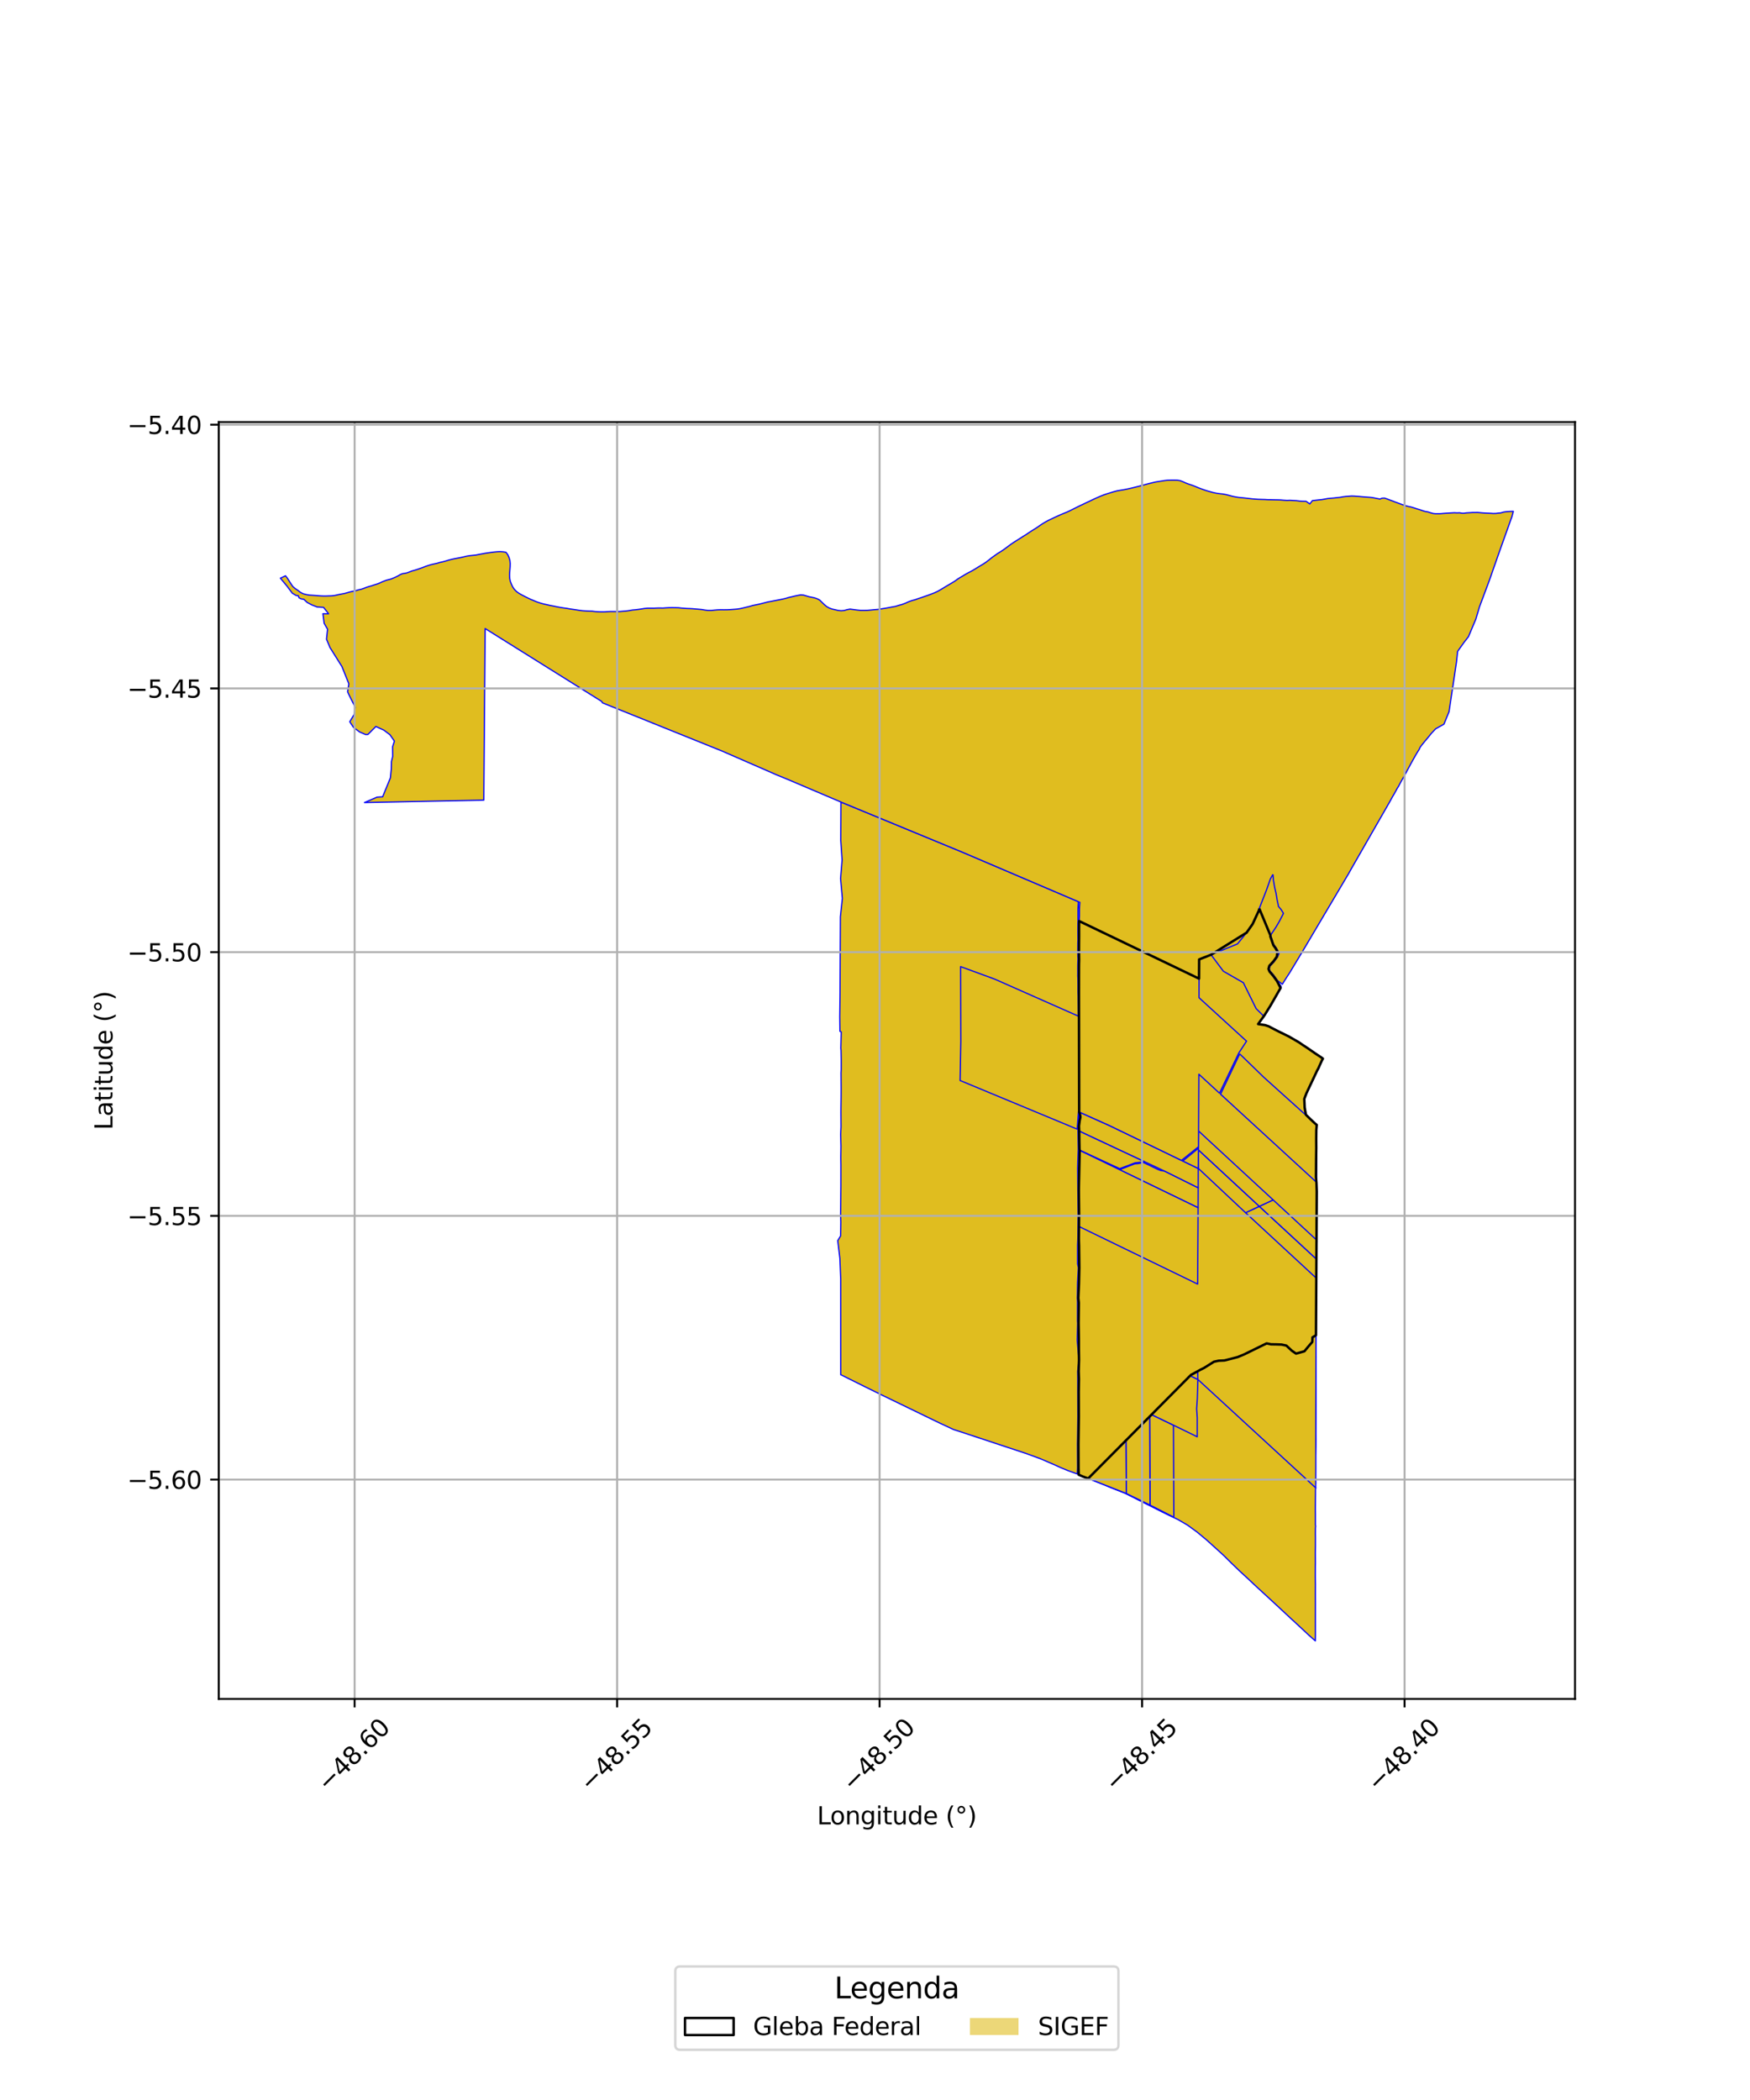 <?xml version="1.0" encoding="utf-8" standalone="no"?>
<!DOCTYPE svg PUBLIC "-//W3C//DTD SVG 1.1//EN"
  "http://www.w3.org/Graphics/SVG/1.1/DTD/svg11.dtd">
<svg xmlns:xlink="http://www.w3.org/1999/xlink" width="720pt" height="864pt" viewBox="0 0 720 864" xmlns="http://www.w3.org/2000/svg" version="1.1">
 <defs>
  <style type="text/css">*{stroke-linejoin: round; stroke-linecap: butt}</style>
 </defs>
 <g id="figure_1">
  <g id="patch_1">
   <path d="M 0 864 
L 720 864 
L 720 0 
L 0 0 
z
" style="fill: #ffffff"/>
  </g>
  <g id="axes_1">
   <g id="patch_2">
    <path d="M 90 698.986 
L 648 698.986 
L 648 173.654 
L 90 173.654 
z
" style="fill: #ffffff"/>
   </g>
   <g id="PatchCollection_1">
    <path d="M 541.346 549.666 
L 541.414 551.55 
L 541.362 552.278 
L 541.337 554.492 
L 541.344 556.528 
L 541.411 558.355 
L 541.361 560.664 
L 541.356 562.499 
L 541.414 564.424 
L 541.405 566.917 
L 541.361 569.365 
L 541.422 571.68 
L 541.392 574.401 
L 541.409 576.67 
L 541.384 580.218 
L 541.366 583.791 
L 541.344 586.993 
L 541.323 589.814 
L 541.352 592.579 
L 541.32 595.112 
L 541.125 600.822 
L 541.077 601.223 
L 540.866 602.999 
L 541.265 610.225 
L 541.046 611.554 
L 541.321 612.141 
L 541.244 613.005 
L 541.239 614.909 
L 541.213 616.857 
L 541.194 619.227 
L 541.18 620.966 
L 541.209 623.145 
L 541.207 625.057 
L 541.213 627.067 
L 541.21 627.386 
L 541.293 627.837 
L 541.217 628.861 
L 541.198 630.97 
L 541.229 632.682 
L 541.217 634.439 
L 541.224 635.859 
L 541.171 638.768 
L 541.2 643.053 
L 541.17 644.639 
L 541.158 648.025 
L 541.164 649.381 
L 541.214 651.93 
L 541.194 655.148 
L 541.212 659.915 
L 541.205 666.283 
L 541.216 672.871 
L 541.175 675.108 
L 538.554 672.82 
L 534.634 669.154 
L 531.04 665.846 
L 527.335 662.395 
L 524.03 659.324 
L 520.713 656.269 
L 517.197 653.041 
L 513.543 649.615 
L 509.913 646.264 
L 506.698 643.169 
L 503.402 639.908 
L 500.037 636.845 
L 496.37 633.538 
L 492.544 630.363 
L 488.662 627.534 
L 484.788 625.263 
L 480.949 623.436 
L 477.924 621.953 
L 474.783 620.355 
L 471.744 618.839 
L 468.865 617.386 
L 465.799 615.836 
L 462.687 614.289 
L 459.724 613.129 
L 456.934 612.027 
L 454.266 610.895 
L 451.376 609.743 
L 447.705 608.298 
L 489.967 565.699 
L 494.127 563.864 
L 495.586 563.142 
L 499.604 560.623 
L 501.454 560.227 
L 503.843 560.12 
L 506.527 559.442 
L 509.365 558.704 
L 512.094 557.569 
L 516.728 555.297 
L 521.17 553.124 
L 522.918 553.482 
L 525.043 553.512 
L 527.227 553.586 
L 529.063 553.976 
L 531.259 556.035 
L 533.173 557.341 
L 536.897 556.299 
L 538.568 554.27 
L 540.29 552.274 
L 540.371 550.437 
L 541.346 549.666 
" clip-path="url(#p95549d4e27)" style="fill: #e0bd1f; stroke: #0000ff; stroke-width: 0.5"/>
    <path d="M 473.006 581.638 
L 482.806 586.366 
L 482.945 624.224 
L 473.158 619.245 
L 473.006 581.638 
" clip-path="url(#p95549d4e27)" style="fill: #e0bd1f; stroke: #0000ff; stroke-width: 0.5"/>
    <path d="M 463.134 576.822 
L 473.006 581.638 
L 473.158 619.245 
L 463.397 614.474 
L 463.134 576.822 
" clip-path="url(#p95549d4e27)" style="fill: #e0bd1f; stroke: #0000ff; stroke-width: 0.5"/>
    <path d="M 443.915 567.386 
L 453.583 572.145 
L 463.134 576.822 
L 463.397 614.474 
L 443.788 606.738 
L 443.915 567.386 
" clip-path="url(#p95549d4e27)" style="fill: #e0bd1f; stroke: #0000ff; stroke-width: 0.5"/>
    <path d="M 492.89 504.751 
L 541.46 549.328 
L 541.367 580.722 
L 541.353 604.335 
L 541.321 612.141 
L 492.828 567.543 
L 492.602 559.759 
L 492.586 551.879 
L 492.89 504.751 
" clip-path="url(#p95549d4e27)" style="fill: #e0bd1f; stroke: #0000ff; stroke-width: 0.5"/>
    <path d="M 443.822 543.936 
L 492.828 567.543 
L 492.607 575.441 
L 492.323 579.653 
L 492.575 583.284 
L 492.572 591.138 
L 482.806 586.366 
L 473.006 581.638 
L 463.134 576.822 
L 453.583 572.145 
L 443.915 567.386 
L 443.943 559.576 
L 443.883 551.708 
L 443.822 543.936 
" clip-path="url(#p95549d4e27)" style="fill: #e0bd1f; stroke: #0000ff; stroke-width: 0.5"/>
    <path d="M 443.868 536.004 
L 492.602 559.759 
L 492.828 567.543 
L 443.822 543.936 
L 443.868 536.004 
" clip-path="url(#p95549d4e27)" style="fill: #e0bd1f; stroke: #0000ff; stroke-width: 0.5"/>
    <path d="M 443.903 528.153 
L 492.586 551.879 
L 492.602 559.759 
L 443.868 536.004 
L 443.903 528.153 
" clip-path="url(#p95549d4e27)" style="fill: #e0bd1f; stroke: #0000ff; stroke-width: 0.5"/>
    <path d="M 443.944 504.614 
L 492.736 528.306 
L 492.682 536.658 
L 492.634 544.033 
L 492.586 551.879 
L 443.916 528.144 
L 443.934 520.261 
L 443.936 512.446 
L 443.944 504.614 
" clip-path="url(#p95549d4e27)" style="fill: #e0bd1f; stroke: #0000ff; stroke-width: 0.5"/>
    <path d="M 518.095 373.792 
L 522.676 384.817 
L 522.635 385.204 
L 523.916 388.912 
L 524.81 390.137 
L 525.556 391.455 
L 525.34 393.604 
L 523.896 395.574 
L 522.24 397.346 
L 521.898 398.659 
L 522.332 399.739 
L 523.787 401.398 
L 525.398 403.656 
L 526.855 406.481 
L 524.985 409.77 
L 522.692 413.771 
L 520.209 417.77 
L 517.626 421.328 
L 520.525 421.772 
L 521.985 422.259 
L 524.21 423.431 
L 526.128 424.413 
L 528.093 425.362 
L 530.356 426.49 
L 534.501 428.89 
L 536.058 429.968 
L 537.875 431.155 
L 539.633 432.371 
L 541.269 433.502 
L 543.81 435.187 
L 544.281 435.567 
L 543.854 436.332 
L 543.024 438.173 
L 542.428 439.531 
L 541.831 440.602 
L 541.405 441.539 
L 539.982 444.559 
L 539.321 445.963 
L 537.54 449.724 
L 536.621 452.121 
L 536.776 455.691 
L 537.293 458.635 
L 539.233 460.528 
L 540.978 462.172 
L 541.741 462.814 
L 541.566 464.966 
L 541.529 468.631 
L 541.552 472.202 
L 541.487 477.013 
L 541.466 480.249 
L 541.432 484.226 
L 541.624 486.669 
L 541.749 490.195 
L 541.436 549.35 
L 539.99 550.223 
L 539.907 552.12 
L 538.27 554.018 
L 536.675 555.954 
L 533.242 556.915 
L 531.503 555.727 
L 529.249 553.614 
L 527.274 553.195 
L 525.05 553.12 
L 522.96 553.09 
L 521.118 552.713 
L 516.558 554.944 
L 511.935 557.211 
L 509.241 558.331 
L 506.432 559.062 
L 503.787 559.73 
L 501.404 559.837 
L 499.455 560.253 
L 495.396 562.799 
L 493.956 563.512 
L 489.967 565.699 
L 447.705 608.298 
L 445.357 607.424 
L 443.79 606.735 
L 443.733 603.958 
L 443.696 594.058 
L 443.853 582.897 
L 443.809 572.608 
L 443.907 567.395 
L 443.789 564.163 
L 443.939 559.574 
L 443.87 554.765 
L 443.872 551.709 
L 443.756 544.343 
L 443.856 535.997 
L 443.648 534.073 
L 443.916 528.144 
L 444.055 521.565 
L 443.946 512.448 
L 443.858 509.644 
L 443.972 499.515 
L 443.851 489.579 
L 444.125 476.519 
L 444.214 473.311 
L 444.115 472.756 
L 444.044 468.606 
L 444 465.366 
L 443.914 463.227 
L 444.198 461.057 
L 444.515 459.596 
L 444.361 458.576 
L 444.004 457.521 
L 443.908 408.335 
L 443.913 405.04 
L 443.912 401.677 
L 443.919 399.896 
L 443.915 398.207 
L 443.93 396.648 
L 443.976 395.077 
L 443.951 393.612 
L 443.922 390.963 
L 443.937 387.954 
L 443.962 385.138 
L 443.957 382.432 
L 443.964 379.935 
L 443.986 378.95 
L 493.314 402.636 
L 493.36 394.729 
L 498.256 392.81 
L 512.89 383.713 
L 515.371 380.168 
L 517.999 374.47 
L 518.095 373.792 
" clip-path="url(#p95549d4e27)" style="fill: #e0bd1f; stroke: #0000ff; stroke-width: 0.5"/>
    <path d="M 345.984 329.983 
L 395.738 350.522 
L 443.694 370.992 
L 443.61 372.217 
L 443.518 374.039 
L 443.512 376.803 
L 443.538 378.764 
L 443.476 379.928 
L 443.469 382.426 
L 443.475 385.129 
L 443.507 386.618 
L 443.45 387.945 
L 443.435 390.96 
L 443.463 393.613 
L 443.538 394.492 
L 443.488 395.061 
L 443.443 396.634 
L 443.428 398.201 
L 443.432 399.889 
L 443.424 401.67 
L 443.469 402.29 
L 443.52 405.034 
L 443.528 408.333 
L 443.604 409.74 
L 443.605 410.352 
L 443.692 418.148 
L 443.726 457.391 
L 443.981 458.656 
L 444.119 459.581 
L 443.809 460.991 
L 443.52 463.199 
L 443.516 465.134 
L 443.557 468.615 
L 443.629 472.78 
L 443.455 477.766 
L 443.388 480.72 
L 443.462 489.577 
L 443.582 499.516 
L 443.469 509.648 
L 443.355 512.164 
L 443.348 519.999 
L 443.665 521.561 
L 443.333 527.886 
L 443.258 534.08 
L 443.315 535.739 
L 443.302 543.588 
L 443.366 544.347 
L 443.193 551.405 
L 443.485 554.773 
L 443.939 559.574 
L 443.391 564.161 
L 443.425 567.216 
L 443.421 572.607 
L 443.461 582.895 
L 443.309 594.054 
L 443.344 603.958 
L 443.209 606.427 
L 439.42 605.066 
L 436.479 603.857 
L 433.492 602.508 
L 428.025 600.157 
L 421.911 597.925 
L 414.524 595.48 
L 394.504 588.853 
L 392.326 588.158 
L 386.691 585.531 
L 384.759 584.587 
L 383.563 584.018 
L 373.961 579.359 
L 363.053 574.074 
L 355.538 570.382 
L 345.894 565.586 
L 345.885 526.302 
L 345.802 524.16 
L 345.543 517.703 
L 344.671 510.412 
L 345.829 508.523 
L 345.934 502.837 
L 345.829 500.011 
L 345.955 488.1 
L 345.965 479.281 
L 345.918 476.268 
L 345.985 471.582 
L 345.86 466.738 
L 346.006 463.607 
L 345.97 457.81 
L 345.979 455.73 
L 346.034 451.499 
L 346.052 447.903 
L 346.009 441.415 
L 346.08 440.044 
L 346.083 436.14 
L 346.018 432.205 
L 345.935 431.27 
L 346.098 424.535 
L 345.564 424.311 
L 345.494 418.305 
L 345.608 408.606 
L 345.712 385.063 
L 345.749 377.182 
L 346.568 369.646 
L 345.825 361.468 
L 346.455 353.837 
L 345.904 345.729 
L 345.945 337.864 
L 345.984 329.983 
" clip-path="url(#p95549d4e27)" style="fill: #e0bd1f; stroke: #0000ff; stroke-width: 0.5"/>
    <path d="M 518.126 496.322 
L 541.658 518.073 
L 541.764 526.058 
L 512.453 498.941 
L 518.126 496.322 
" clip-path="url(#p95549d4e27)" style="fill: #e0bd1f; stroke: #0000ff; stroke-width: 0.5"/>
    <path d="M 523.808 493.672 
L 541.792 510.282 
L 541.658 518.073 
L 518.126 496.322 
L 523.808 493.672 
" clip-path="url(#p95549d4e27)" style="fill: #e0bd1f; stroke: #0000ff; stroke-width: 0.5"/>
    <path d="M 493.09 473.122 
L 518.126 496.322 
L 512.453 498.941 
L 493.111 480.779 
L 493.09 473.122 
" clip-path="url(#p95549d4e27)" style="fill: #e0bd1f; stroke: #0000ff; stroke-width: 0.5"/>
    <path d="M 470.354 478.355 
L 470.744 478.419 
L 476.341 481.117 
L 477.586 481.607 
L 479.021 481.767 
L 492.959 488.688 
L 492.926 496.897 
L 460.624 481.243 
L 466.876 478.816 
L 468.086 478.747 
L 470.354 478.355 
" clip-path="url(#p95549d4e27)" style="fill: #e0bd1f; stroke: #0000ff; stroke-width: 0.5"/>
    <path d="M 493.138 465.319 
L 496.869 468.793 
L 497.115 469.017 
L 523.808 493.672 
L 518.126 496.322 
L 493.09 473.122 
L 493.099 472.389 
L 493.108 471.801 
L 493.138 465.319 
" clip-path="url(#p95549d4e27)" style="fill: #e0bd1f; stroke: #0000ff; stroke-width: 0.5"/>
    <path d="M 444.012 457.52 
L 456.528 463.126 
L 486.006 477.379 
L 486.095 477.417 
L 486.621 477.671 
L 492.979 480.744 
L 492.959 488.688 
L 479.021 481.767 
L 477.784 481.194 
L 443.841 465.288 
L 444.012 457.52 
" clip-path="url(#p95549d4e27)" style="fill: #e0bd1f; stroke: #0000ff; stroke-width: 0.5"/>
    <path d="M 510.055 433.598 
L 519.987 443.245 
L 541.741 462.814 
L 541.655 486.427 
L 502.168 450.175 
L 510.055 433.598 
" clip-path="url(#p95549d4e27)" style="fill: #e0bd1f; stroke: #0000ff; stroke-width: 0.5"/>
    <path d="M 443.841 465.288 
L 470.888 477.98 
L 467.948 478.324 
L 466.96 478.443 
L 460.659 480.82 
L 444.167 473.171 
L 443.841 465.288 
" clip-path="url(#p95549d4e27)" style="fill: #e0bd1f; stroke: #0000ff; stroke-width: 0.5"/>
    <path d="M 493.099 472.389 
L 492.979 480.744 
L 486.621 477.671 
L 493.099 472.389 
" clip-path="url(#p95549d4e27)" style="fill: #e0bd1f; stroke: #0000ff; stroke-width: 0.5"/>
    <path d="M 443.986 378.95 
L 493.314 402.636 
L 493.291 410.474 
L 512.864 428.363 
L 509.671 433.243 
L 501.736 449.778 
L 493.246 441.954 
L 493.108 471.801 
L 486.095 477.417 
L 456.528 463.126 
L 444.012 457.52 
L 443.726 457.391 
L 443.182 464.56 
L 395.021 444.553 
L 395.313 428.518 
L 395.229 397.697 
L 409.237 402.835 
L 444.043 418.236 
L 444.031 409.863 
L 444.019 402.483 
L 444.007 394.644 
L 443.986 378.95 
" clip-path="url(#p95549d4e27)" style="fill: #e0bd1f; stroke: #0000ff; stroke-width: 0.5"/>
    <path d="M 518.095 373.792 
L 522.652 384.851 
L 522.73 385.418 
L 523.414 387.513 
L 523.887 388.572 
L 525.156 390.473 
L 525.678 391.459 
L 525.871 391.965 
L 525.871 392.488 
L 525.737 393.018 
L 525.49 393.521 
L 524.889 394.483 
L 523.887 395.723 
L 522.69 396.807 
L 522.357 397.257 
L 522.1 397.729 
L 521.988 398.276 
L 521.972 398.829 
L 522.138 399.381 
L 522.445 399.865 
L 523.753 401.726 
L 525.831 404.209 
L 527.039 405.725 
L 527.144 406.323 
L 520.024 418.17 
L 516.806 414.966 
L 511.556 404.317 
L 503.323 399.588 
L 498.256 392.81 
L 509.135 388.354 
L 512.89 383.713 
L 515.371 380.168 
L 517.999 374.47 
L 518.095 373.792 
" clip-path="url(#p95549d4e27)" style="fill: #e0bd1f; stroke: #0000ff; stroke-width: 0.5"/>
    <path d="M 444.214 473.311 
L 460.624 481.243 
L 492.926 496.897 
L 492.89 504.751 
L 492.839 512.597 
L 492.737 528.307 
L 443.944 504.614 
L 443.967 488.383 
L 443.978 480.992 
L 444.214 473.311 
" clip-path="url(#p95549d4e27)" style="fill: #e0bd1f; stroke: #0000ff; stroke-width: 0.5"/>
    <path d="M 523.438 355.396 
L 524.002 356.098 
L 524.171 357.051 
L 524.086 357.856 
L 523.822 359.022 
L 523.73 359.712 
L 522.661 361.646 
L 521.086 366.128 
L 518.095 373.792 
L 517.999 374.47 
L 515.371 380.168 
L 512.89 383.713 
L 505.289 373.532 
L 504.015 369.488 
L 509.252 363.564 
L 512.036 361.124 
L 518.774 358.562 
L 523.438 355.396 
" clip-path="url(#p95549d4e27)" style="fill: #e0bd1f; stroke: #0000ff; stroke-width: 0.5"/>
    <path d="M 514.198 351.856 
L 518.373 352.158 
L 522.476 352.679 
L 522.832 354.152 
L 523.438 355.396 
L 518.774 358.562 
L 512.036 361.124 
L 509.252 363.564 
L 504.015 369.488 
L 505.289 373.532 
L 512.89 383.713 
L 498.256 392.81 
L 493.36 394.729 
L 493.314 402.636 
L 443.986 378.95 
L 444.097 376.804 
L 444.102 374.055 
L 444.194 372.247 
L 444.274 371.254 
L 452.784 375.217 
L 452.746 368.72 
L 454.869 369.136 
L 456.428 369.842 
L 459.976 371.83 
L 462.408 373.223 
L 466.06 374.914 
L 469.772 371.423 
L 473.8 368.05 
L 477.844 365.191 
L 483.361 363.845 
L 485.502 363.773 
L 488.901 361.648 
L 491.619 359.652 
L 495.868 356.445 
L 498.006 354.425 
L 499.118 353.554 
L 501.524 353.208 
L 505.923 352.756 
L 510.145 352.308 
L 514.198 351.856 
" clip-path="url(#p95549d4e27)" style="fill: #e0bd1f; stroke: #0000ff; stroke-width: 0.5"/>
    <path d="M 481.722 197.537 
L 483.021 197.532 
L 484.29 197.547 
L 485.498 197.739 
L 486.722 198.208 
L 487.885 198.73 
L 489.097 199.187 
L 490.346 199.597 
L 491.575 200.067 
L 492.793 200.571 
L 494.022 201.053 
L 495.268 201.503 
L 496.507 201.913 
L 497.774 202.266 
L 499.056 202.623 
L 500.379 202.906 
L 501.71 203.111 
L 503.053 203.247 
L 504.386 203.483 
L 505.701 203.818 
L 507.015 204.165 
L 508.345 204.446 
L 509.681 204.658 
L 511.028 204.787 
L 512.369 204.923 
L 513.704 205.077 
L 515.029 205.229 
L 516.351 205.336 
L 517.682 205.428 
L 519.008 205.47 
L 520.331 205.506 
L 521.651 205.582 
L 522.975 205.6 
L 524.295 205.634 
L 525.608 205.659 
L 526.92 205.701 
L 528.221 205.81 
L 529.531 205.878 
L 530.836 205.835 
L 532.138 205.919 
L 533.436 205.991 
L 534.73 206.152 
L 536.029 206.234 
L 537.339 206.245 
L 538.891 207.323 
L 539.965 205.959 
L 541.273 205.821 
L 542.555 205.673 
L 543.835 205.546 
L 545.07 205.332 
L 546.304 205.111 
L 547.549 204.991 
L 548.79 204.897 
L 550.041 204.744 
L 551.298 204.623 
L 552.512 204.397 
L 553.724 204.241 
L 554.922 204.15 
L 556.068 204.074 
L 557.14 204.105 
L 558.219 204.177 
L 559.315 204.259 
L 560.473 204.378 
L 561.531 204.463 
L 562.559 204.538 
L 563.635 204.616 
L 564.622 204.721 
L 565.528 204.896 
L 566.607 205.105 
L 567.78 205.326 
L 568.598 204.97 
L 569.615 204.923 
L 570.682 205.276 
L 571.983 205.779 
L 573.054 206.154 
L 573.921 206.512 
L 574.806 206.822 
L 575.897 207.234 
L 577.021 207.643 
L 578.154 208.017 
L 579.322 208.343 
L 580.512 208.593 
L 581.671 208.935 
L 582.843 209.315 
L 584.006 209.658 
L 585.115 210.036 
L 586.268 210.407 
L 587.505 210.621 
L 588.661 210.99 
L 589.666 211.263 
L 590.665 211.365 
L 591.671 211.358 
L 592.75 211.338 
L 593.732 211.235 
L 594.869 211.154 
L 596.097 211.08 
L 597.306 211.008 
L 598.346 210.95 
L 599.438 211.007 
L 600.552 210.969 
L 601.379 211.135 
L 601.898 211.161 
L 602.561 211.129 
L 603.199 211.017 
L 604.094 210.963 
L 604.98 210.912 
L 605.859 210.853 
L 606.779 210.862 
L 607.75 210.825 
L 608.793 210.907 
L 609.89 211.009 
L 611.037 211.083 
L 612.189 211.136 
L 613.305 211.18 
L 614.357 211.254 
L 615.419 211.235 
L 616.44 211.1 
L 617.472 211.018 
L 618.526 210.702 
L 619.575 210.545 
L 620.587 210.455 
L 621.619 210.407 
L 622.636 210.392 
L 622.043 212.571 
L 616.707 227.523 
L 612.694 238.982 
L 608.704 249.671 
L 607.209 254.711 
L 604.163 261.954 
L 602.303 264.345 
L 599.696 268.017 
L 599.237 272.416 
L 596.177 292.806 
L 594.081 297.951 
L 590.673 299.851 
L 588.842 301.797 
L 588.221 302.59 
L 587.555 303.403 
L 586.326 304.862 
L 585.61 305.744 
L 584.925 306.585 
L 584.235 307.537 
L 583.88 308.343 
L 582.983 309.772 
L 582.37 310.804 
L 581.876 311.697 
L 581.25 312.807 
L 580.758 313.687 
L 580.267 314.572 
L 579.802 315.475 
L 579.299 316.384 
L 578.799 317.32 
L 578.323 318.223 
L 577.878 319.024 
L 577.373 319.929 
L 576.842 320.833 
L 576.395 321.645 
L 575.892 322.563 
L 575.425 323.452 
L 574.884 324.325 
L 574.457 325.102 
L 573.969 325.994 
L 573.518 326.783 
L 573.082 327.529 
L 572.636 328.302 
L 571.7 330.01 
L 555.989 357.407 
L 554.903 359.35 
L 536.104 391.098 
L 530.726 400.025 
L 528.704 403.142 
L 527.602 404.946 
L 525.644 403.463 
L 524.03 401.202 
L 522.601 399.571 
L 522.225 398.638 
L 522.521 397.503 
L 524.136 395.775 
L 525.628 393.738 
L 526.256 392.249 
L 525.843 391.348 
L 525.063 389.971 
L 524.173 388.751 
L 523.662 387.672 
L 523.288 386.33 
L 523.026 385.704 
L 522.929 385.126 
L 522.676 384.817 
L 518.095 373.792 
L 517.999 374.47 
L 515.371 380.168 
L 512.89 383.713 
L 498.256 392.81 
L 493.36 394.729 
L 493.314 402.636 
L 443.986 378.95 
L 444.097 376.804 
L 444.102 374.055 
L 444.194 372.247 
L 444.274 371.254 
L 443.694 370.992 
L 395.738 350.522 
L 345.984 329.983 
L 324.351 320.784 
L 318.947 318.564 
L 318.567 318.379 
L 297.135 309.031 
L 247.887 289.18 
L 247.532 288.578 
L 199.605 258.601 
L 199.051 329.201 
L 149.959 330.193 
L 155.127 327.966 
L 157.422 327.828 
L 160.61 320.057 
L 160.973 316.378 
L 161.054 313.286 
L 161.575 311.133 
L 161.508 307.3 
L 162.275 304.908 
L 160.425 302.282 
L 157.93 300.409 
L 154.65 298.894 
L 151.341 302.209 
L 150.432 302.223 
L 147.932 301.136 
L 145.433 299.267 
L 143.898 296.945 
L 145.763 293.843 
L 146.142 290.995 
L 143.661 286.041 
L 143.009 284.617 
L 143.529 281.348 
L 140.688 274.259 
L 135.752 266.396 
L 134.33 262.986 
L 134.763 258.869 
L 133.352 256.434 
L 132.858 252.5 
L 135.193 252.524 
L 133.117 249.886 
L 130.515 249.743 
L 128.267 248.861 
L 126.394 247.877 
L 125.017 246.583 
L 123.926 246.415 
L 123.037 245.958 
L 122.694 245.102 
L 121.819 244.992 
L 120.264 244.06 
L 118.02 241.073 
L 115.364 237.876 
L 117.475 236.896 
L 118.233 237.875 
L 118.905 238.926 
L 119.528 239.916 
L 120.009 240.63 
L 120.472 241.311 
L 121.433 242.131 
L 122.521 242.87 
L 123.554 243.668 
L 124.703 244.277 
L 125.961 244.611 
L 127.254 244.842 
L 128.573 244.926 
L 129.892 245.008 
L 131.211 245.13 
L 132.534 245.207 
L 133.86 245.23 
L 135.202 245.185 
L 136.529 245.148 
L 137.843 244.968 
L 139.126 244.673 
L 140.419 244.415 
L 141.706 244.175 
L 142.915 243.841 
L 144.108 243.511 
L 145.308 243.246 
L 146.492 242.979 
L 147.553 242.658 
L 148.647 242.419 
L 149.694 242.06 
L 150.769 241.646 
L 151.862 241.301 
L 152.848 241.025 
L 153.825 240.681 
L 154.699 240.423 
L 155.513 240.149 
L 156.386 239.788 
L 157.198 239.396 
L 158.029 239.068 
L 158.985 238.703 
L 159.98 238.459 
L 160.879 238.228 
L 161.675 237.9 
L 162.413 237.586 
L 163.038 237.29 
L 163.813 236.905 
L 164.702 236.386 
L 165.65 236.004 
L 166.585 235.876 
L 167.519 235.67 
L 168.476 235.297 
L 169.459 234.924 
L 170.483 234.649 
L 171.548 234.32 
L 172.643 233.937 
L 173.753 233.547 
L 174.927 233.087 
L 176.12 232.686 
L 177.336 232.308 
L 178.552 232.02 
L 179.771 231.762 
L 180.965 231.396 
L 182.195 231.137 
L 183.409 230.805 
L 184.613 230.43 
L 185.83 230.115 
L 187.055 229.855 
L 188.283 229.632 
L 189.529 229.39 
L 190.772 229.12 
L 192.009 228.813 
L 193.283 228.616 
L 194.555 228.48 
L 195.791 228.355 
L 197.023 228.103 
L 198.244 227.89 
L 199.475 227.658 
L 200.724 227.466 
L 201.98 227.291 
L 203.229 227.129 
L 204.481 227.008 
L 205.745 226.949 
L 206.987 227.031 
L 208.162 227.205 
L 208.921 228.23 
L 209.447 229.397 
L 209.801 230.621 
L 209.913 231.884 
L 209.884 233.171 
L 209.783 234.479 
L 209.684 235.695 
L 209.657 236.778 
L 209.707 237.945 
L 209.936 239.137 
L 210.394 240.277 
L 210.907 241.434 
L 211.648 242.498 
L 212.563 243.432 
L 213.648 244.177 
L 214.805 244.836 
L 216.007 245.443 
L 217.21 246.044 
L 218.432 246.631 
L 219.696 247.139 
L 220.959 247.667 
L 222.255 248.103 
L 223.585 248.476 
L 224.954 248.771 
L 226.32 249.083 
L 227.69 249.342 
L 229.085 249.638 
L 230.488 249.903 
L 231.873 250.125 
L 233.239 250.302 
L 234.566 250.541 
L 235.878 250.724 
L 237.176 250.913 
L 238.467 251.123 
L 239.752 251.276 
L 241.036 251.359 
L 242.324 251.417 
L 243.605 251.457 
L 244.872 251.619 
L 246.147 251.707 
L 247.43 251.758 
L 248.708 251.742 
L 249.987 251.646 
L 251.271 251.587 
L 252.561 251.594 
L 253.848 251.615 
L 255.131 251.591 
L 256.403 251.476 
L 257.672 251.377 
L 258.94 251.201 
L 260.195 250.973 
L 261.456 250.865 
L 262.715 250.708 
L 263.965 250.538 
L 265.209 250.333 
L 266.453 250.233 
L 267.691 250.228 
L 268.909 250.245 
L 270.169 250.175 
L 271.436 250.148 
L 272.706 250.178 
L 273.986 250.088 
L 275.262 250.02 
L 276.558 250.009 
L 277.849 250.019 
L 279.151 250.052 
L 280.452 250.19 
L 281.752 250.286 
L 282.709 250.351 
L 283.662 250.376 
L 284.927 250.446 
L 286.191 250.55 
L 287.472 250.653 
L 288.765 250.771 
L 290.038 250.991 
L 291.337 251.141 
L 292.632 251.146 
L 293.898 251.017 
L 295.189 250.906 
L 296.54 250.862 
L 297.918 250.882 
L 299.285 250.86 
L 300.646 250.787 
L 301.999 250.691 
L 303.331 250.585 
L 304.636 250.383 
L 305.909 250.098 
L 307.165 249.789 
L 308.401 249.488 
L 309.618 249.122 
L 310.856 248.866 
L 312.112 248.617 
L 313.358 248.323 
L 314.59 248.001 
L 315.816 247.68 
L 317.055 247.451 
L 318.29 247.209 
L 319.522 246.977 
L 320.754 246.743 
L 322.002 246.493 
L 323.247 246.191 
L 324.479 245.815 
L 325.728 245.535 
L 326.975 245.236 
L 328.226 244.974 
L 329.456 244.753 
L 330.624 244.848 
L 331.783 245.19 
L 332.932 245.526 
L 334.122 245.751 
L 335.292 246.015 
L 336.444 246.449 
L 337.279 246.915 
L 338.214 247.841 
L 339.142 248.745 
L 340.122 249.561 
L 341.221 250.176 
L 342.387 250.589 
L 343.608 250.85 
L 344.827 251.139 
L 346.053 251.262 
L 347.302 251.169 
L 348.472 250.829 
L 349.724 250.596 
L 351.181 250.783 
L 352.616 250.974 
L 354.045 251.111 
L 355.493 251.119 
L 356.938 251.088 
L 358.376 250.971 
L 359.814 250.822 
L 361.26 250.716 
L 362.691 250.487 
L 364.126 250.267 
L 365.563 250.015 
L 366.985 249.737 
L 368.395 249.483 
L 369.765 249.054 
L 371.135 248.681 
L 372.485 248.188 
L 373.787 247.588 
L 375.142 247.096 
L 376.516 246.74 
L 377.858 246.255 
L 379.199 245.814 
L 380.538 245.345 
L 381.888 244.888 
L 383.221 244.384 
L 384.524 243.867 
L 385.788 243.292 
L 386.984 242.603 
L 388.169 241.895 
L 389.341 241.18 
L 390.526 240.487 
L 391.697 239.792 
L 392.844 239.085 
L 393.929 238.297 
L 395.044 237.586 
L 396.171 236.931 
L 397.266 236.268 
L 398.415 235.622 
L 399.66 234.987 
L 400.859 234.292 
L 402.08 233.529 
L 403.314 232.785 
L 404.534 232.054 
L 405.729 231.262 
L 406.872 230.374 
L 408.009 229.466 
L 409.195 228.612 
L 410.373 227.772 
L 411.602 227.022 
L 412.793 226.236 
L 413.937 225.406 
L 415.052 224.563 
L 416.196 223.727 
L 417.384 222.943 
L 418.583 222.189 
L 419.785 221.43 
L 420.981 220.662 
L 422.179 219.923 
L 423.341 219.136 
L 424.503 218.375 
L 425.673 217.648 
L 426.827 216.913 
L 427.935 216.127 
L 429.073 215.384 
L 430.223 214.695 
L 431.411 214.052 
L 432.603 213.501 
L 433.787 212.92 
L 435.03 212.361 
L 436.273 211.799 
L 437.577 211.243 
L 438.902 210.717 
L 440.202 210.119 
L 441.496 209.461 
L 442.811 208.813 
L 444.107 208.163 
L 445.412 207.558 
L 446.686 206.938 
L 447.938 206.361 
L 449.169 205.772 
L 450.393 205.186 
L 451.622 204.641 
L 452.893 204.09 
L 454.208 203.577 
L 455.52 203.144 
L 456.851 202.728 
L 458.224 202.308 
L 459.685 201.926 
L 461.183 201.68 
L 462.633 201.432 
L 464.09 201.137 
L 465.544 200.798 
L 466.996 200.45 
L 468.432 200.102 
L 469.856 199.712 
L 471.266 199.334 
L 472.656 198.958 
L 474.078 198.619 
L 475.354 198.319 
L 477.922 197.91 
L 479.16 197.707 
L 480.406 197.569 
L 481.722 197.537 
" clip-path="url(#p95549d4e27)" style="fill: #e0bd1f; stroke: #0000ff; stroke-width: 0.5"/>
    <path d="M 523.73 359.712 
L 523.932 362.189 
L 524.422 365.035 
L 525.02 367.608 
L 525.442 370.231 
L 526.012 372.957 
L 527.033 374.143 
L 528.058 375.785 
L 527.03 377.782 
L 526.349 379.088 
L 524.935 381.51 
L 523.326 383.916 
L 522.676 384.817 
L 518.095 373.792 
L 521.086 366.128 
L 522.661 361.646 
L 523.73 359.712 
" clip-path="url(#p95549d4e27)" style="fill: #e0bd1f; stroke: #0000ff; stroke-width: 0.5"/>
   </g>
   <g id="PatchCollection_2">
    <path d="M 518.095 373.792 
L 522.676 384.817 
L 522.635 385.204 
L 523.916 388.912 
L 524.81 390.137 
L 525.556 391.455 
L 525.34 393.604 
L 523.896 395.574 
L 522.24 397.346 
L 521.898 398.659 
L 522.332 399.739 
L 523.787 401.398 
L 525.398 403.656 
L 526.855 406.481 
L 524.985 409.77 
L 522.692 413.771 
L 520.209 417.77 
L 517.626 421.328 
L 520.525 421.772 
L 521.985 422.259 
L 524.21 423.431 
L 526.128 424.413 
L 528.093 425.362 
L 530.356 426.49 
L 534.501 428.89 
L 536.058 429.968 
L 537.875 431.155 
L 539.633 432.371 
L 541.269 433.502 
L 543.81 435.187 
L 544.281 435.567 
L 543.854 436.332 
L 543.024 438.173 
L 542.428 439.531 
L 541.831 440.602 
L 541.405 441.539 
L 539.982 444.559 
L 539.321 445.963 
L 537.54 449.724 
L 536.621 452.121 
L 536.776 455.691 
L 537.293 458.635 
L 539.233 460.528 
L 540.978 462.172 
L 541.741 462.814 
L 541.566 464.966 
L 541.529 468.631 
L 541.552 472.202 
L 541.487 477.013 
L 541.466 480.249 
L 541.432 484.226 
L 541.624 486.669 
L 541.749 490.195 
L 541.436 549.35 
L 539.99 550.223 
L 539.907 552.12 
L 538.27 554.018 
L 536.675 555.954 
L 533.242 556.915 
L 531.503 555.727 
L 529.249 553.614 
L 527.274 553.195 
L 525.05 553.12 
L 522.96 553.09 
L 521.118 552.713 
L 516.558 554.944 
L 511.935 557.211 
L 509.241 558.331 
L 506.432 559.062 
L 503.787 559.73 
L 501.404 559.837 
L 499.455 560.253 
L 495.396 562.799 
L 493.956 563.512 
L 489.967 565.699 
L 447.705 608.298 
L 445.357 607.424 
L 443.79 606.735 
L 443.733 603.958 
L 443.696 594.058 
L 443.853 582.897 
L 443.809 572.608 
L 443.907 567.395 
L 443.789 564.163 
L 443.939 559.574 
L 443.87 554.765 
L 443.872 551.709 
L 443.756 544.343 
L 443.856 535.997 
L 443.648 534.073 
L 443.916 528.144 
L 444.055 521.565 
L 443.946 512.448 
L 443.858 509.644 
L 443.972 499.515 
L 443.851 489.579 
L 444.125 476.519 
L 444.214 473.311 
L 444.115 472.756 
L 444.044 468.606 
L 444 465.366 
L 443.914 463.227 
L 444.198 461.057 
L 444.515 459.596 
L 444.361 458.576 
L 444.004 457.521 
L 443.908 408.335 
L 443.913 405.04 
L 443.912 401.677 
L 443.919 399.896 
L 443.915 398.207 
L 443.93 396.648 
L 443.976 395.077 
L 443.951 393.612 
L 443.922 390.963 
L 443.937 387.954 
L 443.962 385.138 
L 443.957 382.432 
L 443.964 379.935 
L 443.986 378.95 
L 493.314 402.636 
L 493.36 394.729 
L 498.256 392.81 
L 512.89 383.713 
L 515.371 380.168 
L 517.999 374.47 
L 518.095 373.792 
" clip-path="url(#p95549d4e27)" style="fill: none; stroke: #000000"/>
   </g>
   <g id="matplotlib.axis_1">
    <g id="xtick_1">
     <g id="line2d_1">
      <path d="M 145.906 698.986 
L 145.906 173.654 
" clip-path="url(#p95549d4e27)" style="fill: none; stroke: #b0b0b0; stroke-width: 0.8; stroke-linecap: square"/>
     </g>
     <g id="line2d_2">
      <defs>
       <path id="m63ad316bbd" d="M 0 0 
L 0 3.5 
" style="stroke: #000000; stroke-width: 0.8"/>
      </defs>
      <g>
       <use xlink:href="#m63ad316bbd" x="145.906" y="698.986" style="stroke: #000000; stroke-width: 0.8"/>
      </g>
     </g>
     <g id="text_1">
      <!-- −48.60 -->
      <g transform="translate(134.773 737.528) rotate(-45) scale(0.1 -0.1)">
       <defs>
        <path id="DejaVuSans-2212" d="M 678 2272 
L 4684 2272 
L 4684 1741 
L 678 1741 
L 678 2272 
z
" transform="scale(0.016)"/>
        <path id="DejaVuSans-34" d="M 2419 4116 
L 825 1625 
L 2419 1625 
L 2419 4116 
z
M 2253 4666 
L 3047 4666 
L 3047 1625 
L 3713 1625 
L 3713 1100 
L 3047 1100 
L 3047 0 
L 2419 0 
L 2419 1100 
L 313 1100 
L 313 1709 
L 2253 4666 
z
" transform="scale(0.016)"/>
        <path id="DejaVuSans-38" d="M 2034 2216 
Q 1584 2216 1326 1975 
Q 1069 1734 1069 1313 
Q 1069 891 1326 650 
Q 1584 409 2034 409 
Q 2484 409 2743 651 
Q 3003 894 3003 1313 
Q 3003 1734 2745 1975 
Q 2488 2216 2034 2216 
z
M 1403 2484 
Q 997 2584 770 2862 
Q 544 3141 544 3541 
Q 544 4100 942 4425 
Q 1341 4750 2034 4750 
Q 2731 4750 3128 4425 
Q 3525 4100 3525 3541 
Q 3525 3141 3298 2862 
Q 3072 2584 2669 2484 
Q 3125 2378 3379 2068 
Q 3634 1759 3634 1313 
Q 3634 634 3220 271 
Q 2806 -91 2034 -91 
Q 1263 -91 848 271 
Q 434 634 434 1313 
Q 434 1759 690 2068 
Q 947 2378 1403 2484 
z
M 1172 3481 
Q 1172 3119 1398 2916 
Q 1625 2713 2034 2713 
Q 2441 2713 2670 2916 
Q 2900 3119 2900 3481 
Q 2900 3844 2670 4047 
Q 2441 4250 2034 4250 
Q 1625 4250 1398 4047 
Q 1172 3844 1172 3481 
z
" transform="scale(0.016)"/>
        <path id="DejaVuSans-2e" d="M 684 794 
L 1344 794 
L 1344 0 
L 684 0 
L 684 794 
z
" transform="scale(0.016)"/>
        <path id="DejaVuSans-36" d="M 2113 2584 
Q 1688 2584 1439 2293 
Q 1191 2003 1191 1497 
Q 1191 994 1439 701 
Q 1688 409 2113 409 
Q 2538 409 2786 701 
Q 3034 994 3034 1497 
Q 3034 2003 2786 2293 
Q 2538 2584 2113 2584 
z
M 3366 4563 
L 3366 3988 
Q 3128 4100 2886 4159 
Q 2644 4219 2406 4219 
Q 1781 4219 1451 3797 
Q 1122 3375 1075 2522 
Q 1259 2794 1537 2939 
Q 1816 3084 2150 3084 
Q 2853 3084 3261 2657 
Q 3669 2231 3669 1497 
Q 3669 778 3244 343 
Q 2819 -91 2113 -91 
Q 1303 -91 875 529 
Q 447 1150 447 2328 
Q 447 3434 972 4092 
Q 1497 4750 2381 4750 
Q 2619 4750 2861 4703 
Q 3103 4656 3366 4563 
z
" transform="scale(0.016)"/>
        <path id="DejaVuSans-30" d="M 2034 4250 
Q 1547 4250 1301 3770 
Q 1056 3291 1056 2328 
Q 1056 1369 1301 889 
Q 1547 409 2034 409 
Q 2525 409 2770 889 
Q 3016 1369 3016 2328 
Q 3016 3291 2770 3770 
Q 2525 4250 2034 4250 
z
M 2034 4750 
Q 2819 4750 3233 4129 
Q 3647 3509 3647 2328 
Q 3647 1150 3233 529 
Q 2819 -91 2034 -91 
Q 1250 -91 836 529 
Q 422 1150 422 2328 
Q 422 3509 836 4129 
Q 1250 4750 2034 4750 
z
" transform="scale(0.016)"/>
       </defs>
       <use xlink:href="#DejaVuSans-2212"/>
       <use xlink:href="#DejaVuSans-34" transform="translate(83.789 0)"/>
       <use xlink:href="#DejaVuSans-38" transform="translate(147.412 0)"/>
       <use xlink:href="#DejaVuSans-2e" transform="translate(211.035 0)"/>
       <use xlink:href="#DejaVuSans-36" transform="translate(242.822 0)"/>
       <use xlink:href="#DejaVuSans-30" transform="translate(306.445 0)"/>
      </g>
     </g>
    </g>
    <g id="xtick_2">
     <g id="line2d_3">
      <path d="M 253.9 698.986 
L 253.9 173.654 
" clip-path="url(#p95549d4e27)" style="fill: none; stroke: #b0b0b0; stroke-width: 0.8; stroke-linecap: square"/>
     </g>
     <g id="line2d_4">
      <g>
       <use xlink:href="#m63ad316bbd" x="253.9" y="698.986" style="stroke: #000000; stroke-width: 0.8"/>
      </g>
     </g>
     <g id="text_2">
      <!-- −48.55 -->
      <g transform="translate(242.767 737.528) rotate(-45) scale(0.1 -0.1)">
       <defs>
        <path id="DejaVuSans-35" d="M 691 4666 
L 3169 4666 
L 3169 4134 
L 1269 4134 
L 1269 2991 
Q 1406 3038 1543 3061 
Q 1681 3084 1819 3084 
Q 2600 3084 3056 2656 
Q 3513 2228 3513 1497 
Q 3513 744 3044 326 
Q 2575 -91 1722 -91 
Q 1428 -91 1123 -41 
Q 819 9 494 109 
L 494 744 
Q 775 591 1075 516 
Q 1375 441 1709 441 
Q 2250 441 2565 725 
Q 2881 1009 2881 1497 
Q 2881 1984 2565 2268 
Q 2250 2553 1709 2553 
Q 1456 2553 1204 2497 
Q 953 2441 691 2322 
L 691 4666 
z
" transform="scale(0.016)"/>
       </defs>
       <use xlink:href="#DejaVuSans-2212"/>
       <use xlink:href="#DejaVuSans-34" transform="translate(83.789 0)"/>
       <use xlink:href="#DejaVuSans-38" transform="translate(147.412 0)"/>
       <use xlink:href="#DejaVuSans-2e" transform="translate(211.035 0)"/>
       <use xlink:href="#DejaVuSans-35" transform="translate(242.822 0)"/>
       <use xlink:href="#DejaVuSans-35" transform="translate(306.445 0)"/>
      </g>
     </g>
    </g>
    <g id="xtick_3">
     <g id="line2d_5">
      <path d="M 361.894 698.986 
L 361.894 173.654 
" clip-path="url(#p95549d4e27)" style="fill: none; stroke: #b0b0b0; stroke-width: 0.8; stroke-linecap: square"/>
     </g>
     <g id="line2d_6">
      <g>
       <use xlink:href="#m63ad316bbd" x="361.894" y="698.986" style="stroke: #000000; stroke-width: 0.8"/>
      </g>
     </g>
     <g id="text_3">
      <!-- −48.50 -->
      <g transform="translate(350.761 737.528) rotate(-45) scale(0.1 -0.1)">
       <use xlink:href="#DejaVuSans-2212"/>
       <use xlink:href="#DejaVuSans-34" transform="translate(83.789 0)"/>
       <use xlink:href="#DejaVuSans-38" transform="translate(147.412 0)"/>
       <use xlink:href="#DejaVuSans-2e" transform="translate(211.035 0)"/>
       <use xlink:href="#DejaVuSans-35" transform="translate(242.822 0)"/>
       <use xlink:href="#DejaVuSans-30" transform="translate(306.445 0)"/>
      </g>
     </g>
    </g>
    <g id="xtick_4">
     <g id="line2d_7">
      <path d="M 469.888 698.986 
L 469.888 173.654 
" clip-path="url(#p95549d4e27)" style="fill: none; stroke: #b0b0b0; stroke-width: 0.8; stroke-linecap: square"/>
     </g>
     <g id="line2d_8">
      <g>
       <use xlink:href="#m63ad316bbd" x="469.888" y="698.986" style="stroke: #000000; stroke-width: 0.8"/>
      </g>
     </g>
     <g id="text_4">
      <!-- −48.45 -->
      <g transform="translate(458.755 737.528) rotate(-45) scale(0.1 -0.1)">
       <use xlink:href="#DejaVuSans-2212"/>
       <use xlink:href="#DejaVuSans-34" transform="translate(83.789 0)"/>
       <use xlink:href="#DejaVuSans-38" transform="translate(147.412 0)"/>
       <use xlink:href="#DejaVuSans-2e" transform="translate(211.035 0)"/>
       <use xlink:href="#DejaVuSans-34" transform="translate(242.822 0)"/>
       <use xlink:href="#DejaVuSans-35" transform="translate(306.445 0)"/>
      </g>
     </g>
    </g>
    <g id="xtick_5">
     <g id="line2d_9">
      <path d="M 577.882 698.986 
L 577.882 173.654 
" clip-path="url(#p95549d4e27)" style="fill: none; stroke: #b0b0b0; stroke-width: 0.8; stroke-linecap: square"/>
     </g>
     <g id="line2d_10">
      <g>
       <use xlink:href="#m63ad316bbd" x="577.882" y="698.986" style="stroke: #000000; stroke-width: 0.8"/>
      </g>
     </g>
     <g id="text_5">
      <!-- −48.40 -->
      <g transform="translate(566.749 737.528) rotate(-45) scale(0.1 -0.1)">
       <use xlink:href="#DejaVuSans-2212"/>
       <use xlink:href="#DejaVuSans-34" transform="translate(83.789 0)"/>
       <use xlink:href="#DejaVuSans-38" transform="translate(147.412 0)"/>
       <use xlink:href="#DejaVuSans-2e" transform="translate(211.035 0)"/>
       <use xlink:href="#DejaVuSans-34" transform="translate(242.822 0)"/>
       <use xlink:href="#DejaVuSans-30" transform="translate(306.445 0)"/>
      </g>
     </g>
    </g>
    <g id="text_6">
     <!-- Longitude (°) -->
     <g transform="translate(336.14 750.597) scale(0.1 -0.1)">
      <defs>
       <path id="DejaVuSans-4c" d="M 628 4666 
L 1259 4666 
L 1259 531 
L 3531 531 
L 3531 0 
L 628 0 
L 628 4666 
z
" transform="scale(0.016)"/>
       <path id="DejaVuSans-6f" d="M 1959 3097 
Q 1497 3097 1228 2736 
Q 959 2375 959 1747 
Q 959 1119 1226 758 
Q 1494 397 1959 397 
Q 2419 397 2687 759 
Q 2956 1122 2956 1747 
Q 2956 2369 2687 2733 
Q 2419 3097 1959 3097 
z
M 1959 3584 
Q 2709 3584 3137 3096 
Q 3566 2609 3566 1747 
Q 3566 888 3137 398 
Q 2709 -91 1959 -91 
Q 1206 -91 779 398 
Q 353 888 353 1747 
Q 353 2609 779 3096 
Q 1206 3584 1959 3584 
z
" transform="scale(0.016)"/>
       <path id="DejaVuSans-6e" d="M 3513 2113 
L 3513 0 
L 2938 0 
L 2938 2094 
Q 2938 2591 2744 2837 
Q 2550 3084 2163 3084 
Q 1697 3084 1428 2787 
Q 1159 2491 1159 1978 
L 1159 0 
L 581 0 
L 581 3500 
L 1159 3500 
L 1159 2956 
Q 1366 3272 1645 3428 
Q 1925 3584 2291 3584 
Q 2894 3584 3203 3211 
Q 3513 2838 3513 2113 
z
" transform="scale(0.016)"/>
       <path id="DejaVuSans-67" d="M 2906 1791 
Q 2906 2416 2648 2759 
Q 2391 3103 1925 3103 
Q 1463 3103 1205 2759 
Q 947 2416 947 1791 
Q 947 1169 1205 825 
Q 1463 481 1925 481 
Q 2391 481 2648 825 
Q 2906 1169 2906 1791 
z
M 3481 434 
Q 3481 -459 3084 -895 
Q 2688 -1331 1869 -1331 
Q 1566 -1331 1297 -1286 
Q 1028 -1241 775 -1147 
L 775 -588 
Q 1028 -725 1275 -790 
Q 1522 -856 1778 -856 
Q 2344 -856 2625 -561 
Q 2906 -266 2906 331 
L 2906 616 
Q 2728 306 2450 153 
Q 2172 0 1784 0 
Q 1141 0 747 490 
Q 353 981 353 1791 
Q 353 2603 747 3093 
Q 1141 3584 1784 3584 
Q 2172 3584 2450 3431 
Q 2728 3278 2906 2969 
L 2906 3500 
L 3481 3500 
L 3481 434 
z
" transform="scale(0.016)"/>
       <path id="DejaVuSans-69" d="M 603 3500 
L 1178 3500 
L 1178 0 
L 603 0 
L 603 3500 
z
M 603 4863 
L 1178 4863 
L 1178 4134 
L 603 4134 
L 603 4863 
z
" transform="scale(0.016)"/>
       <path id="DejaVuSans-74" d="M 1172 4494 
L 1172 3500 
L 2356 3500 
L 2356 3053 
L 1172 3053 
L 1172 1153 
Q 1172 725 1289 603 
Q 1406 481 1766 481 
L 2356 481 
L 2356 0 
L 1766 0 
Q 1100 0 847 248 
Q 594 497 594 1153 
L 594 3053 
L 172 3053 
L 172 3500 
L 594 3500 
L 594 4494 
L 1172 4494 
z
" transform="scale(0.016)"/>
       <path id="DejaVuSans-75" d="M 544 1381 
L 544 3500 
L 1119 3500 
L 1119 1403 
Q 1119 906 1312 657 
Q 1506 409 1894 409 
Q 2359 409 2629 706 
Q 2900 1003 2900 1516 
L 2900 3500 
L 3475 3500 
L 3475 0 
L 2900 0 
L 2900 538 
Q 2691 219 2414 64 
Q 2138 -91 1772 -91 
Q 1169 -91 856 284 
Q 544 659 544 1381 
z
M 1991 3584 
L 1991 3584 
z
" transform="scale(0.016)"/>
       <path id="DejaVuSans-64" d="M 2906 2969 
L 2906 4863 
L 3481 4863 
L 3481 0 
L 2906 0 
L 2906 525 
Q 2725 213 2448 61 
Q 2172 -91 1784 -91 
Q 1150 -91 751 415 
Q 353 922 353 1747 
Q 353 2572 751 3078 
Q 1150 3584 1784 3584 
Q 2172 3584 2448 3432 
Q 2725 3281 2906 2969 
z
M 947 1747 
Q 947 1113 1208 752 
Q 1469 391 1925 391 
Q 2381 391 2643 752 
Q 2906 1113 2906 1747 
Q 2906 2381 2643 2742 
Q 2381 3103 1925 3103 
Q 1469 3103 1208 2742 
Q 947 2381 947 1747 
z
" transform="scale(0.016)"/>
       <path id="DejaVuSans-65" d="M 3597 1894 
L 3597 1613 
L 953 1613 
Q 991 1019 1311 708 
Q 1631 397 2203 397 
Q 2534 397 2845 478 
Q 3156 559 3463 722 
L 3463 178 
Q 3153 47 2828 -22 
Q 2503 -91 2169 -91 
Q 1331 -91 842 396 
Q 353 884 353 1716 
Q 353 2575 817 3079 
Q 1281 3584 2069 3584 
Q 2775 3584 3186 3129 
Q 3597 2675 3597 1894 
z
M 3022 2063 
Q 3016 2534 2758 2815 
Q 2500 3097 2075 3097 
Q 1594 3097 1305 2825 
Q 1016 2553 972 2059 
L 3022 2063 
z
" transform="scale(0.016)"/>
       <path id="DejaVuSans-20" transform="scale(0.016)"/>
       <path id="DejaVuSans-28" d="M 1984 4856 
Q 1566 4138 1362 3434 
Q 1159 2731 1159 2009 
Q 1159 1288 1364 580 
Q 1569 -128 1984 -844 
L 1484 -844 
Q 1016 -109 783 600 
Q 550 1309 550 2009 
Q 550 2706 781 3412 
Q 1013 4119 1484 4856 
L 1984 4856 
z
" transform="scale(0.016)"/>
       <path id="DejaVuSans-b0" d="M 1600 4347 
Q 1350 4347 1178 4173 
Q 1006 4000 1006 3750 
Q 1006 3503 1178 3333 
Q 1350 3163 1600 3163 
Q 1850 3163 2022 3333 
Q 2194 3503 2194 3750 
Q 2194 3997 2020 4172 
Q 1847 4347 1600 4347 
z
M 1600 4750 
Q 1800 4750 1984 4673 
Q 2169 4597 2303 4453 
Q 2447 4313 2519 4134 
Q 2591 3956 2591 3750 
Q 2591 3338 2302 3052 
Q 2013 2766 1594 2766 
Q 1172 2766 890 3047 
Q 609 3328 609 3750 
Q 609 4169 896 4459 
Q 1184 4750 1600 4750 
z
" transform="scale(0.016)"/>
       <path id="DejaVuSans-29" d="M 513 4856 
L 1013 4856 
Q 1481 4119 1714 3412 
Q 1947 2706 1947 2009 
Q 1947 1309 1714 600 
Q 1481 -109 1013 -844 
L 513 -844 
Q 928 -128 1133 580 
Q 1338 1288 1338 2009 
Q 1338 2731 1133 3434 
Q 928 4138 513 4856 
z
" transform="scale(0.016)"/>
      </defs>
      <use xlink:href="#DejaVuSans-4c"/>
      <use xlink:href="#DejaVuSans-6f" transform="translate(53.963 0)"/>
      <use xlink:href="#DejaVuSans-6e" transform="translate(115.145 0)"/>
      <use xlink:href="#DejaVuSans-67" transform="translate(178.523 0)"/>
      <use xlink:href="#DejaVuSans-69" transform="translate(242 0)"/>
      <use xlink:href="#DejaVuSans-74" transform="translate(269.783 0)"/>
      <use xlink:href="#DejaVuSans-75" transform="translate(308.992 0)"/>
      <use xlink:href="#DejaVuSans-64" transform="translate(372.371 0)"/>
      <use xlink:href="#DejaVuSans-65" transform="translate(435.848 0)"/>
      <use xlink:href="#DejaVuSans-20" transform="translate(497.371 0)"/>
      <use xlink:href="#DejaVuSans-28" transform="translate(529.158 0)"/>
      <use xlink:href="#DejaVuSans-b0" transform="translate(568.172 0)"/>
      <use xlink:href="#DejaVuSans-29" transform="translate(618.172 0)"/>
     </g>
    </g>
   </g>
   <g id="matplotlib.axis_2">
    <g id="ytick_1">
     <g id="line2d_11">
      <path d="M 90 608.744 
L 648 608.744 
" clip-path="url(#p95549d4e27)" style="fill: none; stroke: #b0b0b0; stroke-width: 0.8; stroke-linecap: square"/>
     </g>
     <g id="line2d_12">
      <defs>
       <path id="mccb14cf96b" d="M 0 0 
L -3.5 0 
" style="stroke: #000000; stroke-width: 0.8"/>
      </defs>
      <g>
       <use xlink:href="#mccb14cf96b" x="90" y="608.744" style="stroke: #000000; stroke-width: 0.8"/>
      </g>
     </g>
     <g id="text_7">
      <!-- −5.60 -->
      <g transform="translate(52.355 612.543) scale(0.1 -0.1)">
       <use xlink:href="#DejaVuSans-2212"/>
       <use xlink:href="#DejaVuSans-35" transform="translate(83.789 0)"/>
       <use xlink:href="#DejaVuSans-2e" transform="translate(147.412 0)"/>
       <use xlink:href="#DejaVuSans-36" transform="translate(179.199 0)"/>
       <use xlink:href="#DejaVuSans-30" transform="translate(242.822 0)"/>
      </g>
     </g>
    </g>
    <g id="ytick_2">
     <g id="line2d_13">
      <path d="M 90 500.241 
L 648 500.241 
" clip-path="url(#p95549d4e27)" style="fill: none; stroke: #b0b0b0; stroke-width: 0.8; stroke-linecap: square"/>
     </g>
     <g id="line2d_14">
      <g>
       <use xlink:href="#mccb14cf96b" x="90" y="500.241" style="stroke: #000000; stroke-width: 0.8"/>
      </g>
     </g>
     <g id="text_8">
      <!-- −5.55 -->
      <g transform="translate(52.355 504.041) scale(0.1 -0.1)">
       <use xlink:href="#DejaVuSans-2212"/>
       <use xlink:href="#DejaVuSans-35" transform="translate(83.789 0)"/>
       <use xlink:href="#DejaVuSans-2e" transform="translate(147.412 0)"/>
       <use xlink:href="#DejaVuSans-35" transform="translate(179.199 0)"/>
       <use xlink:href="#DejaVuSans-35" transform="translate(242.822 0)"/>
      </g>
     </g>
    </g>
    <g id="ytick_3">
     <g id="line2d_15">
      <path d="M 90 391.739 
L 648 391.739 
" clip-path="url(#p95549d4e27)" style="fill: none; stroke: #b0b0b0; stroke-width: 0.8; stroke-linecap: square"/>
     </g>
     <g id="line2d_16">
      <g>
       <use xlink:href="#mccb14cf96b" x="90" y="391.739" style="stroke: #000000; stroke-width: 0.8"/>
      </g>
     </g>
     <g id="text_9">
      <!-- −5.50 -->
      <g transform="translate(52.355 395.539) scale(0.1 -0.1)">
       <use xlink:href="#DejaVuSans-2212"/>
       <use xlink:href="#DejaVuSans-35" transform="translate(83.789 0)"/>
       <use xlink:href="#DejaVuSans-2e" transform="translate(147.412 0)"/>
       <use xlink:href="#DejaVuSans-35" transform="translate(179.199 0)"/>
       <use xlink:href="#DejaVuSans-30" transform="translate(242.822 0)"/>
      </g>
     </g>
    </g>
    <g id="ytick_4">
     <g id="line2d_17">
      <path d="M 90 283.237 
L 648 283.237 
" clip-path="url(#p95549d4e27)" style="fill: none; stroke: #b0b0b0; stroke-width: 0.8; stroke-linecap: square"/>
     </g>
     <g id="line2d_18">
      <g>
       <use xlink:href="#mccb14cf96b" x="90" y="283.237" style="stroke: #000000; stroke-width: 0.8"/>
      </g>
     </g>
     <g id="text_10">
      <!-- −5.45 -->
      <g transform="translate(52.355 287.037) scale(0.1 -0.1)">
       <use xlink:href="#DejaVuSans-2212"/>
       <use xlink:href="#DejaVuSans-35" transform="translate(83.789 0)"/>
       <use xlink:href="#DejaVuSans-2e" transform="translate(147.412 0)"/>
       <use xlink:href="#DejaVuSans-34" transform="translate(179.199 0)"/>
       <use xlink:href="#DejaVuSans-35" transform="translate(242.822 0)"/>
      </g>
     </g>
    </g>
    <g id="ytick_5">
     <g id="line2d_19">
      <path d="M 90 174.735 
L 648 174.735 
" clip-path="url(#p95549d4e27)" style="fill: none; stroke: #b0b0b0; stroke-width: 0.8; stroke-linecap: square"/>
     </g>
     <g id="line2d_20">
      <g>
       <use xlink:href="#mccb14cf96b" x="90" y="174.735" style="stroke: #000000; stroke-width: 0.8"/>
      </g>
     </g>
     <g id="text_11">
      <!-- −5.40 -->
      <g transform="translate(52.355 178.535) scale(0.1 -0.1)">
       <use xlink:href="#DejaVuSans-2212"/>
       <use xlink:href="#DejaVuSans-35" transform="translate(83.789 0)"/>
       <use xlink:href="#DejaVuSans-2e" transform="translate(147.412 0)"/>
       <use xlink:href="#DejaVuSans-34" transform="translate(179.199 0)"/>
       <use xlink:href="#DejaVuSans-30" transform="translate(242.822 0)"/>
      </g>
     </g>
    </g>
    <g id="text_12">
     <!-- Latitude (°) -->
     <g transform="translate(46.275 464.89) rotate(-90) scale(0.1 -0.1)">
      <defs>
       <path id="DejaVuSans-61" d="M 2194 1759 
Q 1497 1759 1228 1600 
Q 959 1441 959 1056 
Q 959 750 1161 570 
Q 1363 391 1709 391 
Q 2188 391 2477 730 
Q 2766 1069 2766 1631 
L 2766 1759 
L 2194 1759 
z
M 3341 1997 
L 3341 0 
L 2766 0 
L 2766 531 
Q 2569 213 2275 61 
Q 1981 -91 1556 -91 
Q 1019 -91 701 211 
Q 384 513 384 1019 
Q 384 1609 779 1909 
Q 1175 2209 1959 2209 
L 2766 2209 
L 2766 2266 
Q 2766 2663 2505 2880 
Q 2244 3097 1772 3097 
Q 1472 3097 1187 3025 
Q 903 2953 641 2809 
L 641 3341 
Q 956 3463 1253 3523 
Q 1550 3584 1831 3584 
Q 2591 3584 2966 3190 
Q 3341 2797 3341 1997 
z
" transform="scale(0.016)"/>
      </defs>
      <use xlink:href="#DejaVuSans-4c"/>
      <use xlink:href="#DejaVuSans-61" transform="translate(55.713 0)"/>
      <use xlink:href="#DejaVuSans-74" transform="translate(116.992 0)"/>
      <use xlink:href="#DejaVuSans-69" transform="translate(156.201 0)"/>
      <use xlink:href="#DejaVuSans-74" transform="translate(183.984 0)"/>
      <use xlink:href="#DejaVuSans-75" transform="translate(223.193 0)"/>
      <use xlink:href="#DejaVuSans-64" transform="translate(286.572 0)"/>
      <use xlink:href="#DejaVuSans-65" transform="translate(350.049 0)"/>
      <use xlink:href="#DejaVuSans-20" transform="translate(411.572 0)"/>
      <use xlink:href="#DejaVuSans-28" transform="translate(443.359 0)"/>
      <use xlink:href="#DejaVuSans-b0" transform="translate(482.373 0)"/>
      <use xlink:href="#DejaVuSans-29" transform="translate(532.373 0)"/>
     </g>
    </g>
   </g>
   <g id="patch_3">
    <path d="M 90 698.986 
L 90 173.654 
" style="fill: none; stroke: #000000; stroke-width: 0.8; stroke-linejoin: miter; stroke-linecap: square"/>
   </g>
   <g id="patch_4">
    <path d="M 648 698.986 
L 648 173.654 
" style="fill: none; stroke: #000000; stroke-width: 0.8; stroke-linejoin: miter; stroke-linecap: square"/>
   </g>
   <g id="patch_5">
    <path d="M 90 698.986 
L 648 698.986 
" style="fill: none; stroke: #000000; stroke-width: 0.8; stroke-linejoin: miter; stroke-linecap: square"/>
   </g>
   <g id="patch_6">
    <path d="M 90 173.654 
L 648 173.654 
" style="fill: none; stroke: #000000; stroke-width: 0.8; stroke-linejoin: miter; stroke-linecap: square"/>
   </g>
   <g id="legend_1">
    <g id="patch_7">
     <path d="M 279.837 843.345 
L 458.163 843.345 
Q 460.163 843.345 460.163 841.345 
L 460.163 811.053 
Q 460.163 809.053 458.163 809.053 
L 279.837 809.053 
Q 277.837 809.053 277.837 811.053 
L 277.837 841.345 
Q 277.837 843.345 279.837 843.345 
z
" style="fill: #ffffff; opacity: 0.8; stroke: #cccccc; stroke-linejoin: miter"/>
    </g>
    <g id="text_13">
     <!-- Legenda -->
     <g transform="translate(343.281 822.171) scale(0.12 -0.12)">
      <use xlink:href="#DejaVuSans-4c"/>
      <use xlink:href="#DejaVuSans-65" transform="translate(53.963 0)"/>
      <use xlink:href="#DejaVuSans-67" transform="translate(115.486 0)"/>
      <use xlink:href="#DejaVuSans-65" transform="translate(178.963 0)"/>
      <use xlink:href="#DejaVuSans-6e" transform="translate(240.486 0)"/>
      <use xlink:href="#DejaVuSans-64" transform="translate(303.865 0)"/>
      <use xlink:href="#DejaVuSans-61" transform="translate(367.342 0)"/>
     </g>
    </g>
    <g id="patch_8">
     <path d="M 281.837 837.265 
L 301.837 837.265 
L 301.837 830.265 
L 281.837 830.265 
L 281.837 837.265 
z
" style="fill: none; stroke: #000000; stroke-linejoin: miter"/>
    </g>
    <g id="text_14">
     <!-- Gleba Federal -->
     <g transform="translate(309.837 837.265) scale(0.1 -0.1)">
      <defs>
       <path id="DejaVuSans-47" d="M 3809 666 
L 3809 1919 
L 2778 1919 
L 2778 2438 
L 4434 2438 
L 4434 434 
Q 4069 175 3628 42 
Q 3188 -91 2688 -91 
Q 1594 -91 976 548 
Q 359 1188 359 2328 
Q 359 3472 976 4111 
Q 1594 4750 2688 4750 
Q 3144 4750 3555 4637 
Q 3966 4525 4313 4306 
L 4313 3634 
Q 3963 3931 3569 4081 
Q 3175 4231 2741 4231 
Q 1884 4231 1454 3753 
Q 1025 3275 1025 2328 
Q 1025 1384 1454 906 
Q 1884 428 2741 428 
Q 3075 428 3337 486 
Q 3600 544 3809 666 
z
" transform="scale(0.016)"/>
       <path id="DejaVuSans-6c" d="M 603 4863 
L 1178 4863 
L 1178 0 
L 603 0 
L 603 4863 
z
" transform="scale(0.016)"/>
       <path id="DejaVuSans-62" d="M 3116 1747 
Q 3116 2381 2855 2742 
Q 2594 3103 2138 3103 
Q 1681 3103 1420 2742 
Q 1159 2381 1159 1747 
Q 1159 1113 1420 752 
Q 1681 391 2138 391 
Q 2594 391 2855 752 
Q 3116 1113 3116 1747 
z
M 1159 2969 
Q 1341 3281 1617 3432 
Q 1894 3584 2278 3584 
Q 2916 3584 3314 3078 
Q 3713 2572 3713 1747 
Q 3713 922 3314 415 
Q 2916 -91 2278 -91 
Q 1894 -91 1617 61 
Q 1341 213 1159 525 
L 1159 0 
L 581 0 
L 581 4863 
L 1159 4863 
L 1159 2969 
z
" transform="scale(0.016)"/>
       <path id="DejaVuSans-46" d="M 628 4666 
L 3309 4666 
L 3309 4134 
L 1259 4134 
L 1259 2759 
L 3109 2759 
L 3109 2228 
L 1259 2228 
L 1259 0 
L 628 0 
L 628 4666 
z
" transform="scale(0.016)"/>
       <path id="DejaVuSans-72" d="M 2631 2963 
Q 2534 3019 2420 3045 
Q 2306 3072 2169 3072 
Q 1681 3072 1420 2755 
Q 1159 2438 1159 1844 
L 1159 0 
L 581 0 
L 581 3500 
L 1159 3500 
L 1159 2956 
Q 1341 3275 1631 3429 
Q 1922 3584 2338 3584 
Q 2397 3584 2469 3576 
Q 2541 3569 2628 3553 
L 2631 2963 
z
" transform="scale(0.016)"/>
      </defs>
      <use xlink:href="#DejaVuSans-47"/>
      <use xlink:href="#DejaVuSans-6c" transform="translate(77.49 0)"/>
      <use xlink:href="#DejaVuSans-65" transform="translate(105.273 0)"/>
      <use xlink:href="#DejaVuSans-62" transform="translate(166.797 0)"/>
      <use xlink:href="#DejaVuSans-61" transform="translate(230.273 0)"/>
      <use xlink:href="#DejaVuSans-20" transform="translate(291.553 0)"/>
      <use xlink:href="#DejaVuSans-46" transform="translate(323.34 0)"/>
      <use xlink:href="#DejaVuSans-65" transform="translate(375.359 0)"/>
      <use xlink:href="#DejaVuSans-64" transform="translate(436.883 0)"/>
      <use xlink:href="#DejaVuSans-65" transform="translate(500.359 0)"/>
      <use xlink:href="#DejaVuSans-72" transform="translate(561.883 0)"/>
      <use xlink:href="#DejaVuSans-61" transform="translate(602.996 0)"/>
      <use xlink:href="#DejaVuSans-6c" transform="translate(664.275 0)"/>
     </g>
    </g>
    <g id="patch_9">
     <path d="M 399.045 837.265 
L 419.045 837.265 
L 419.045 830.265 
L 399.045 830.265 
z
" style="fill: #e0bd1f; opacity: 0.6"/>
    </g>
    <g id="text_15">
     <!-- SIGEF -->
     <g transform="translate(427.045 837.265) scale(0.1 -0.1)">
      <defs>
       <path id="DejaVuSans-53" d="M 3425 4513 
L 3425 3897 
Q 3066 4069 2747 4153 
Q 2428 4238 2131 4238 
Q 1616 4238 1336 4038 
Q 1056 3838 1056 3469 
Q 1056 3159 1242 3001 
Q 1428 2844 1947 2747 
L 2328 2669 
Q 3034 2534 3370 2195 
Q 3706 1856 3706 1288 
Q 3706 609 3251 259 
Q 2797 -91 1919 -91 
Q 1588 -91 1214 -16 
Q 841 59 441 206 
L 441 856 
Q 825 641 1194 531 
Q 1563 422 1919 422 
Q 2459 422 2753 634 
Q 3047 847 3047 1241 
Q 3047 1584 2836 1778 
Q 2625 1972 2144 2069 
L 1759 2144 
Q 1053 2284 737 2584 
Q 422 2884 422 3419 
Q 422 4038 858 4394 
Q 1294 4750 2059 4750 
Q 2388 4750 2728 4690 
Q 3069 4631 3425 4513 
z
" transform="scale(0.016)"/>
       <path id="DejaVuSans-49" d="M 628 4666 
L 1259 4666 
L 1259 0 
L 628 0 
L 628 4666 
z
" transform="scale(0.016)"/>
       <path id="DejaVuSans-45" d="M 628 4666 
L 3578 4666 
L 3578 4134 
L 1259 4134 
L 1259 2753 
L 3481 2753 
L 3481 2222 
L 1259 2222 
L 1259 531 
L 3634 531 
L 3634 0 
L 628 0 
L 628 4666 
z
" transform="scale(0.016)"/>
      </defs>
      <use xlink:href="#DejaVuSans-53"/>
      <use xlink:href="#DejaVuSans-49" transform="translate(63.477 0)"/>
      <use xlink:href="#DejaVuSans-47" transform="translate(92.969 0)"/>
      <use xlink:href="#DejaVuSans-45" transform="translate(170.459 0)"/>
      <use xlink:href="#DejaVuSans-46" transform="translate(233.643 0)"/>
     </g>
    </g>
   </g>
  </g>
 </g>
 <defs>
  <clipPath id="p95549d4e27">
   <rect x="90" y="173.654" width="558" height="525.333"/>
  </clipPath>
 </defs>
</svg>

